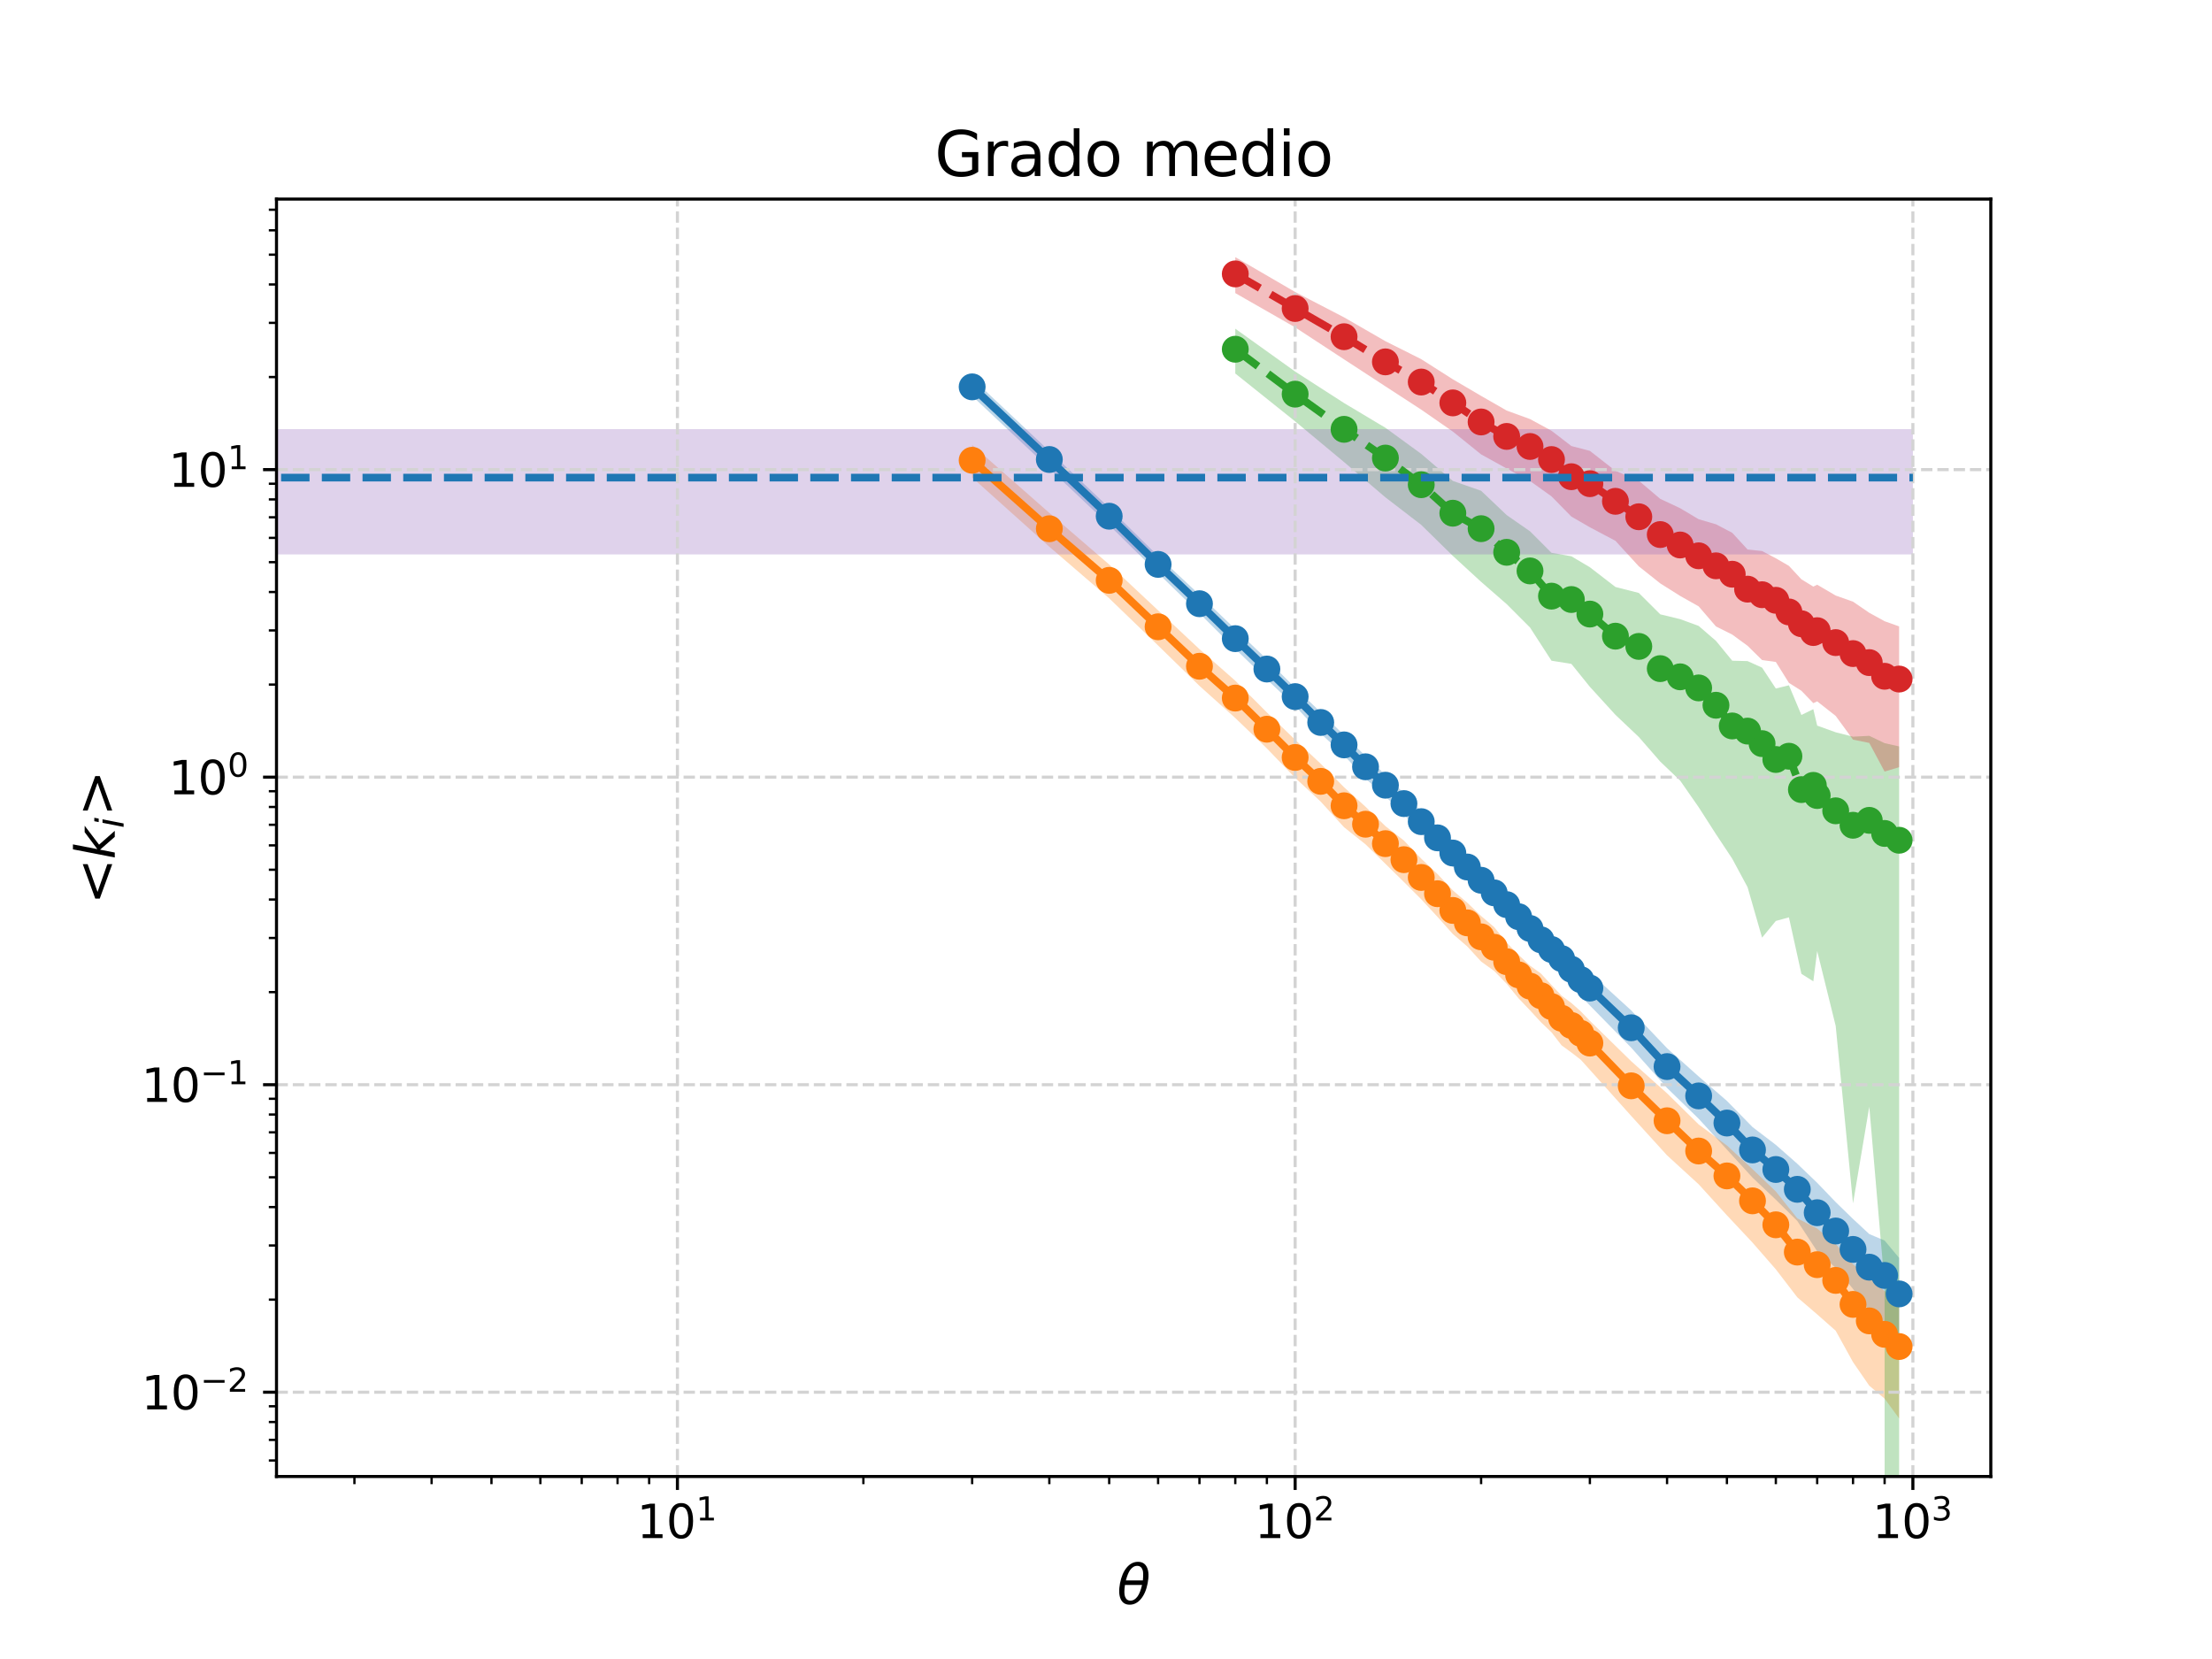 <?xml version="1.0" encoding="utf-8" standalone="no"?>
<!DOCTYPE svg PUBLIC "-//W3C//DTD SVG 1.1//EN"
  "http://www.w3.org/Graphics/SVG/1.1/DTD/svg11.dtd">
<svg xmlns:xlink="http://www.w3.org/1999/xlink" width="576pt" height="432pt" viewBox="0 0 576 432" xmlns="http://www.w3.org/2000/svg" version="1.1">
 <defs>
  <style type="text/css">*{stroke-linejoin: round; stroke-linecap: butt}</style>
 </defs>
 <g id="figure_1">
  <g id="patch_1">
   <path d="M 0 432 
L 576 432 
L 576 0 
L 0 0 
z
" style="fill: #ffffff"/>
  </g>
  <g id="axes_1">
   <g id="patch_2">
    <path d="M 72 384.48 
L 518.4 384.48 
L 518.4 51.84 
L 72 51.84 
z
" style="fill: #ffffff"/>
   </g>
   <g id="PolyCollection_1">
    <path d="M 253.146 98.519 
L 253.146 103.106 
L 273.243 122.003 
L 288.832 136.756 
L 301.568 149.278 
L 312.337 159.708 
L 321.665 168.981 
L 329.894 176.936 
L 337.254 183.86 
L 343.912 191.014 
L 349.991 196.693 
L 355.582 202.738 
L 360.759 207.372 
L 365.579 212.127 
L 370.088 216.942 
L 374.323 221.364 
L 378.316 225.726 
L 382.093 229.271 
L 385.676 232.514 
L 389.085 235.908 
L 392.334 239.062 
L 395.44 242.273 
L 398.413 245.428 
L 401.265 248.7 
L 404.005 251.318 
L 406.641 253.44 
L 409.182 256.47 
L 411.633 259.385 
L 414.001 261.825 
L 424.77 272.817 
L 434.098 283.299 
L 442.327 291.312 
L 449.687 299.347 
L 456.345 306.641 
L 462.424 312.399 
L 468.015 317.936 
L 473.192 325.834 
L 478.012 330.159 
L 482.521 335.634 
L 486.756 341.457 
L 490.749 344.464 
L 494.526 349.803 
L 494.526 327.553 
L 494.526 327.553 
L 490.749 323.034 
L 486.756 321.346 
L 482.521 317.413 
L 478.012 313.027 
L 473.192 308.001 
L 468.015 303.039 
L 462.424 298.12 
L 456.345 293.474 
L 449.687 286.671 
L 442.327 280.303 
L 434.098 272.948 
L 424.77 263.116 
L 414.001 253.285 
L 411.633 251.284 
L 409.182 248.74 
L 406.641 246.171 
L 404.005 243.592 
L 401.265 241.166 
L 398.413 238.46 
L 395.44 235.466 
L 392.334 232.389 
L 389.085 229.382 
L 385.676 226.204 
L 382.093 222.589 
L 378.316 218.86 
L 374.323 215.249 
L 370.088 211.21 
L 365.579 206.597 
L 360.759 201.781 
L 355.582 196.854 
L 349.991 191.444 
L 343.912 185.462 
L 337.254 179.102 
L 329.894 171.692 
L 321.665 163.817 
L 312.337 154.873 
L 301.568 144.796 
L 288.832 132.233 
L 273.243 117.449 
L 253.146 98.519 
z
" clip-path="url(#p70a427ec19)" style="fill: #1f77b4; fill-opacity: 0.3"/>
   </g>
   <g id="PolyCollection_2">
    <path d="M 253.146 115.878 
L 253.146 124.345 
L 273.243 142.369 
L 288.832 155.797 
L 301.568 168.087 
L 312.337 178.603 
L 321.665 186.969 
L 329.894 194.884 
L 337.254 202.538 
L 343.912 208.739 
L 349.991 215.417 
L 355.582 219.862 
L 360.759 224.94 
L 365.579 229.668 
L 370.088 234.175 
L 374.323 238.743 
L 378.316 243.212 
L 382.093 246.47 
L 385.676 250.379 
L 389.085 252.845 
L 392.334 256.188 
L 395.44 259.973 
L 398.413 263.091 
L 401.265 266.189 
L 404.005 268.807 
L 406.641 272.218 
L 409.182 274.068 
L 411.633 275.96 
L 414.001 278.584 
L 424.77 290.598 
L 434.098 300.849 
L 442.327 308.385 
L 449.687 316.465 
L 456.345 323.564 
L 462.424 330.534 
L 468.015 337.821 
L 473.192 342.264 
L 478.012 346.522 
L 482.521 354.691 
L 486.756 360.833 
L 490.749 364.205 
L 494.526 369.36 
L 494.526 338.526 
L 494.526 338.526 
L 490.749 336.198 
L 486.756 332.641 
L 482.521 329.207 
L 478.012 323.917 
L 473.192 319.907 
L 468.015 317.261 
L 462.424 310.254 
L 456.345 304.433 
L 449.687 298.289 
L 442.327 292.793 
L 434.098 284.697 
L 424.77 276.35 
L 414.001 265.817 
L 411.633 263.353 
L 409.182 261.174 
L 406.641 259.286 
L 404.005 256.497 
L 401.265 253.52 
L 398.413 251.454 
L 395.44 248.651 
L 392.334 245.467 
L 389.085 241.424 
L 385.676 238.527 
L 382.093 235.081 
L 378.316 231.858 
L 374.323 227.586 
L 370.088 223.594 
L 365.579 218.878 
L 360.759 215.118 
L 355.582 210.075 
L 349.991 204.999 
L 343.912 198.881 
L 337.254 192.64 
L 329.894 185.517 
L 321.665 177.263 
L 312.337 169.036 
L 301.568 158.939 
L 288.832 146.997 
L 273.243 133.558 
L 253.146 115.878 
z
" clip-path="url(#p70a427ec19)" style="fill: #ff7f0e; fill-opacity: 0.3"/>
   </g>
   <g id="PolyCollection_3">
    <path d="M 321.665 85.592 
L 321.665 97.263 
L 337.254 109.724 
L 349.991 120.325 
L 360.759 129.504 
L 370.088 136.678 
L 378.316 144.751 
L 385.676 151.509 
L 392.334 157.309 
L 398.413 163.401 
L 404.005 172.045 
L 409.182 172.875 
L 414.001 178.847 
L 420.66 186.144 
L 426.738 191.904 
L 432.33 198.325 
L 437.507 203.265 
L 442.327 210.188 
L 446.835 217.212 
L 451.07 223.606 
L 455.063 231.025 
L 458.84 244.161 
L 462.424 239.812 
L 465.832 238.874 
L 469.082 253.587 
L 472.187 255.54 
L 473.192 247.647 
L 478.012 267.149 
L 482.521 313.37 
L 486.756 288.19 
L 490.749 334.583 
L 494.526 80284.048 
L 494.526 194.364 
L 494.526 194.364 
L 490.749 193.517 
L 486.756 191.608 
L 482.521 191.829 
L 478.012 190.689 
L 473.192 188.947 
L 472.187 184.66 
L 469.082 186.178 
L 465.832 178.45 
L 462.424 179.284 
L 458.84 173.856 
L 455.063 172.145 
L 451.07 172.045 
L 446.835 166.885 
L 442.327 162.989 
L 437.507 161.222 
L 432.33 159.971 
L 426.738 154.397 
L 420.66 152.851 
L 414.001 147.708 
L 409.182 144.853 
L 404.005 143.946 
L 398.413 138.35 
L 392.334 134.125 
L 385.676 127.792 
L 378.316 125.23 
L 370.088 118.187 
L 360.759 111.39 
L 349.991 104.951 
L 337.254 96.752 
L 321.665 85.592 
z
" clip-path="url(#p70a427ec19)" style="fill: #2ca02c; fill-opacity: 0.3"/>
   </g>
   <g id="PolyCollection_4">
    <path d="M 321.665 66.96 
L 321.665 76.319 
L 337.254 85.24 
L 349.991 93.578 
L 360.759 100.604 
L 370.088 106.673 
L 378.316 112.382 
L 385.676 118.321 
L 392.334 122.003 
L 398.413 125.251 
L 404.005 129.246 
L 409.182 134.521 
L 414.001 137.305 
L 420.66 140.831 
L 426.738 147.47 
L 432.33 151.915 
L 437.507 155.18 
L 442.327 157.895 
L 446.835 163.128 
L 451.07 165.244 
L 455.063 168.161 
L 458.84 171.877 
L 462.424 172.374 
L 465.832 177.818 
L 469.082 179.876 
L 472.187 183.101 
L 473.192 182.635 
L 478.012 186.425 
L 482.521 192.599 
L 486.756 193.461 
L 490.749 200.914 
L 494.526 199.777 
L 494.526 163.119 
L 494.526 163.119 
L 490.749 161.764 
L 486.756 159.571 
L 482.521 156.673 
L 478.012 155.079 
L 473.192 152.256 
L 472.187 152.748 
L 469.082 150.85 
L 465.832 147.351 
L 462.424 145.373 
L 458.84 143.487 
L 455.063 143.088 
L 451.07 138.74 
L 446.835 136.52 
L 442.327 135.205 
L 437.507 132.333 
L 432.33 129.908 
L 426.738 125.17 
L 420.66 122.611 
L 414.001 117.403 
L 409.182 116.143 
L 404.005 112.162 
L 398.413 109.124 
L 392.334 106.91 
L 385.676 103.088 
L 378.316 98.768 
L 370.088 93.527 
L 360.759 88.847 
L 349.991 82.637 
L 337.254 76.033 
L 321.665 66.96 
z
" clip-path="url(#p70a427ec19)" style="fill: #d62728; fill-opacity: 0.3"/>
   </g>
   <g id="PolyCollection_5">
    <path d="M -160839.663 111.748 
L -160839.663 144.368 
L 498.109 144.368 
L 498.109 111.748 
L 498.109 111.748 
L -160839.663 111.748 
z
" clip-path="url(#p70a427ec19)" style="fill: #9467bd; fill-opacity: 0.3"/>
   </g>
   <g id="matplotlib.axis_1">
    <g id="xtick_1">
     <g id="line2d_1">
      <path d="M 176.399 384.48 
L 176.399 51.84 
" clip-path="url(#p70a427ec19)" style="fill: none; stroke-dasharray: 2.96,1.28; stroke-dashoffset: 0; stroke: #d3d3d3; stroke-width: 0.8"/>
     </g>
     <g id="line2d_2">
      <defs>
       <path id="m7c30bfc5f6" d="M 0 0 
L 0 3.5 
" style="stroke: #000000; stroke-width: 0.8"/>
      </defs>
      <g>
       <use xlink:href="#m7c30bfc5f6" x="176.399" y="384.48" style="stroke: #000000; stroke-width: 0.8"/>
      </g>
     </g>
     <g id="text_1">
      <!-- $\mathdefault{10^{1}}$ -->
      <g transform="translate(165.839 400.598) scale(0.12 -0.12)">
       <defs>
        <path id="DejaVuSans-31" d="M 794 531 
L 1825 531 
L 1825 4091 
L 703 3866 
L 703 4441 
L 1819 4666 
L 2450 4666 
L 2450 531 
L 3481 531 
L 3481 0 
L 794 0 
L 794 531 
z
" transform="scale(0.016)"/>
        <path id="DejaVuSans-30" d="M 2034 4250 
Q 1547 4250 1301 3770 
Q 1056 3291 1056 2328 
Q 1056 1369 1301 889 
Q 1547 409 2034 409 
Q 2525 409 2770 889 
Q 3016 1369 3016 2328 
Q 3016 3291 2770 3770 
Q 2525 4250 2034 4250 
z
M 2034 4750 
Q 2819 4750 3233 4129 
Q 3647 3509 3647 2328 
Q 3647 1150 3233 529 
Q 2819 -91 2034 -91 
Q 1250 -91 836 529 
Q 422 1150 422 2328 
Q 422 3509 836 4129 
Q 1250 4750 2034 4750 
z
" transform="scale(0.016)"/>
       </defs>
       <use xlink:href="#DejaVuSans-31" transform="translate(0 0.684)"/>
       <use xlink:href="#DejaVuSans-30" transform="translate(63.623 0.684)"/>
       <use xlink:href="#DejaVuSans-31" transform="translate(128.203 38.966) scale(0.7)"/>
      </g>
     </g>
    </g>
    <g id="xtick_2">
     <g id="line2d_3">
      <path d="M 337.254 384.48 
L 337.254 51.84 
" clip-path="url(#p70a427ec19)" style="fill: none; stroke-dasharray: 2.96,1.28; stroke-dashoffset: 0; stroke: #d3d3d3; stroke-width: 0.8"/>
     </g>
     <g id="line2d_4">
      <g>
       <use xlink:href="#m7c30bfc5f6" x="337.254" y="384.48" style="stroke: #000000; stroke-width: 0.8"/>
      </g>
     </g>
     <g id="text_2">
      <!-- $\mathdefault{10^{2}}$ -->
      <g transform="translate(326.694 400.598) scale(0.12 -0.12)">
       <defs>
        <path id="DejaVuSans-32" d="M 1228 531 
L 3431 531 
L 3431 0 
L 469 0 
L 469 531 
Q 828 903 1448 1529 
Q 2069 2156 2228 2338 
Q 2531 2678 2651 2914 
Q 2772 3150 2772 3378 
Q 2772 3750 2511 3984 
Q 2250 4219 1831 4219 
Q 1534 4219 1204 4116 
Q 875 4013 500 3803 
L 500 4441 
Q 881 4594 1212 4672 
Q 1544 4750 1819 4750 
Q 2544 4750 2975 4387 
Q 3406 4025 3406 3419 
Q 3406 3131 3298 2873 
Q 3191 2616 2906 2266 
Q 2828 2175 2409 1742 
Q 1991 1309 1228 531 
z
" transform="scale(0.016)"/>
       </defs>
       <use xlink:href="#DejaVuSans-31" transform="translate(0 0.766)"/>
       <use xlink:href="#DejaVuSans-30" transform="translate(63.623 0.766)"/>
       <use xlink:href="#DejaVuSans-32" transform="translate(128.203 39.047) scale(0.7)"/>
      </g>
     </g>
    </g>
    <g id="xtick_3">
     <g id="line2d_5">
      <path d="M 498.109 384.48 
L 498.109 51.84 
" clip-path="url(#p70a427ec19)" style="fill: none; stroke-dasharray: 2.96,1.28; stroke-dashoffset: 0; stroke: #d3d3d3; stroke-width: 0.8"/>
     </g>
     <g id="line2d_6">
      <g>
       <use xlink:href="#m7c30bfc5f6" x="498.109" y="384.48" style="stroke: #000000; stroke-width: 0.8"/>
      </g>
     </g>
     <g id="text_3">
      <!-- $\mathdefault{10^{3}}$ -->
      <g transform="translate(487.549 400.598) scale(0.12 -0.12)">
       <defs>
        <path id="DejaVuSans-33" d="M 2597 2516 
Q 3050 2419 3304 2112 
Q 3559 1806 3559 1356 
Q 3559 666 3084 287 
Q 2609 -91 1734 -91 
Q 1441 -91 1130 -33 
Q 819 25 488 141 
L 488 750 
Q 750 597 1062 519 
Q 1375 441 1716 441 
Q 2309 441 2620 675 
Q 2931 909 2931 1356 
Q 2931 1769 2642 2001 
Q 2353 2234 1838 2234 
L 1294 2234 
L 1294 2753 
L 1863 2753 
Q 2328 2753 2575 2939 
Q 2822 3125 2822 3475 
Q 2822 3834 2567 4026 
Q 2313 4219 1838 4219 
Q 1578 4219 1281 4162 
Q 984 4106 628 3988 
L 628 4550 
Q 988 4650 1302 4700 
Q 1616 4750 1894 4750 
Q 2613 4750 3031 4423 
Q 3450 4097 3450 3541 
Q 3450 3153 3228 2886 
Q 3006 2619 2597 2516 
z
" transform="scale(0.016)"/>
       </defs>
       <use xlink:href="#DejaVuSans-31" transform="translate(0 0.766)"/>
       <use xlink:href="#DejaVuSans-30" transform="translate(63.623 0.766)"/>
       <use xlink:href="#DejaVuSans-33" transform="translate(128.203 39.047) scale(0.7)"/>
      </g>
     </g>
    </g>
    <g id="xtick_4">
     <g id="line2d_7">
      <defs>
       <path id="m90afb3e30a" d="M 0 0 
L 0 2 
" style="stroke: #000000; stroke-width: 0.6"/>
      </defs>
      <g>
       <use xlink:href="#m90afb3e30a" x="92.291" y="384.48" style="stroke: #000000; stroke-width: 0.6"/>
      </g>
     </g>
    </g>
    <g id="xtick_5">
     <g id="line2d_8">
      <g>
       <use xlink:href="#m90afb3e30a" x="112.388" y="384.48" style="stroke: #000000; stroke-width: 0.6"/>
      </g>
     </g>
    </g>
    <g id="xtick_6">
     <g id="line2d_9">
      <g>
       <use xlink:href="#m90afb3e30a" x="127.976" y="384.48" style="stroke: #000000; stroke-width: 0.6"/>
      </g>
     </g>
    </g>
    <g id="xtick_7">
     <g id="line2d_10">
      <g>
       <use xlink:href="#m90afb3e30a" x="140.713" y="384.48" style="stroke: #000000; stroke-width: 0.6"/>
      </g>
     </g>
    </g>
    <g id="xtick_8">
     <g id="line2d_11">
      <g>
       <use xlink:href="#m90afb3e30a" x="151.482" y="384.48" style="stroke: #000000; stroke-width: 0.6"/>
      </g>
     </g>
    </g>
    <g id="xtick_9">
     <g id="line2d_12">
      <g>
       <use xlink:href="#m90afb3e30a" x="160.81" y="384.48" style="stroke: #000000; stroke-width: 0.6"/>
      </g>
     </g>
    </g>
    <g id="xtick_10">
     <g id="line2d_13">
      <g>
       <use xlink:href="#m90afb3e30a" x="169.038" y="384.48" style="stroke: #000000; stroke-width: 0.6"/>
      </g>
     </g>
    </g>
    <g id="xtick_11">
     <g id="line2d_14">
      <g>
       <use xlink:href="#m90afb3e30a" x="224.821" y="384.48" style="stroke: #000000; stroke-width: 0.6"/>
      </g>
     </g>
    </g>
    <g id="xtick_12">
     <g id="line2d_15">
      <g>
       <use xlink:href="#m90afb3e30a" x="253.146" y="384.48" style="stroke: #000000; stroke-width: 0.6"/>
      </g>
     </g>
    </g>
    <g id="xtick_13">
     <g id="line2d_16">
      <g>
       <use xlink:href="#m90afb3e30a" x="273.243" y="384.48" style="stroke: #000000; stroke-width: 0.6"/>
      </g>
     </g>
    </g>
    <g id="xtick_14">
     <g id="line2d_17">
      <g>
       <use xlink:href="#m90afb3e30a" x="288.832" y="384.48" style="stroke: #000000; stroke-width: 0.6"/>
      </g>
     </g>
    </g>
    <g id="xtick_15">
     <g id="line2d_18">
      <g>
       <use xlink:href="#m90afb3e30a" x="301.568" y="384.48" style="stroke: #000000; stroke-width: 0.6"/>
      </g>
     </g>
    </g>
    <g id="xtick_16">
     <g id="line2d_19">
      <g>
       <use xlink:href="#m90afb3e30a" x="312.337" y="384.48" style="stroke: #000000; stroke-width: 0.6"/>
      </g>
     </g>
    </g>
    <g id="xtick_17">
     <g id="line2d_20">
      <g>
       <use xlink:href="#m90afb3e30a" x="321.665" y="384.48" style="stroke: #000000; stroke-width: 0.6"/>
      </g>
     </g>
    </g>
    <g id="xtick_18">
     <g id="line2d_21">
      <g>
       <use xlink:href="#m90afb3e30a" x="329.894" y="384.48" style="stroke: #000000; stroke-width: 0.6"/>
      </g>
     </g>
    </g>
    <g id="xtick_19">
     <g id="line2d_22">
      <g>
       <use xlink:href="#m90afb3e30a" x="385.676" y="384.48" style="stroke: #000000; stroke-width: 0.6"/>
      </g>
     </g>
    </g>
    <g id="xtick_20">
     <g id="line2d_23">
      <g>
       <use xlink:href="#m90afb3e30a" x="414.001" y="384.48" style="stroke: #000000; stroke-width: 0.6"/>
      </g>
     </g>
    </g>
    <g id="xtick_21">
     <g id="line2d_24">
      <g>
       <use xlink:href="#m90afb3e30a" x="434.098" y="384.48" style="stroke: #000000; stroke-width: 0.6"/>
      </g>
     </g>
    </g>
    <g id="xtick_22">
     <g id="line2d_25">
      <g>
       <use xlink:href="#m90afb3e30a" x="449.687" y="384.48" style="stroke: #000000; stroke-width: 0.6"/>
      </g>
     </g>
    </g>
    <g id="xtick_23">
     <g id="line2d_26">
      <g>
       <use xlink:href="#m90afb3e30a" x="462.424" y="384.48" style="stroke: #000000; stroke-width: 0.6"/>
      </g>
     </g>
    </g>
    <g id="xtick_24">
     <g id="line2d_27">
      <g>
       <use xlink:href="#m90afb3e30a" x="473.192" y="384.48" style="stroke: #000000; stroke-width: 0.6"/>
      </g>
     </g>
    </g>
    <g id="xtick_25">
     <g id="line2d_28">
      <g>
       <use xlink:href="#m90afb3e30a" x="482.521" y="384.48" style="stroke: #000000; stroke-width: 0.6"/>
      </g>
     </g>
    </g>
    <g id="xtick_26">
     <g id="line2d_29">
      <g>
       <use xlink:href="#m90afb3e30a" x="490.749" y="384.48" style="stroke: #000000; stroke-width: 0.6"/>
      </g>
     </g>
    </g>
    <g id="text_4">
     <!-- $\theta$ -->
     <g transform="translate(290.86 417.732) scale(0.14 -0.14)">
      <defs>
       <path id="DejaVuSans-Oblique-3b8" d="M 2913 2219 
L 925 2219 
Q 791 1284 928 888 
Q 1100 400 1566 400 
Q 2034 400 2391 891 
Q 2703 1322 2913 2219 
z
M 3009 2750 
Q 3094 3638 2984 3950 
Q 2813 4444 2353 4444 
Q 1875 4444 1525 3956 
Q 1250 3563 1034 2750 
L 3009 2750 
z
M 2444 4913 
Q 3194 4913 3494 4250 
Q 3794 3591 3566 2422 
Q 3341 1256 2781 594 
Q 2225 -72 1475 -72 
Q 722 -72 425 594 
Q 128 1256 353 2422 
Q 581 3591 1134 4250 
Q 1691 4913 2444 4913 
z
" transform="scale(0.016)"/>
      </defs>
      <use xlink:href="#DejaVuSans-Oblique-3b8" transform="translate(0 0.234)"/>
     </g>
    </g>
   </g>
   <g id="matplotlib.axis_2">
    <g id="ytick_1">
     <g id="line2d_30">
      <path d="M 72 362.533 
L 518.4 362.533 
" clip-path="url(#p70a427ec19)" style="fill: none; stroke-dasharray: 2.96,1.28; stroke-dashoffset: 0; stroke: #d3d3d3; stroke-width: 0.8"/>
     </g>
     <g id="line2d_31">
      <defs>
       <path id="m97ce7801e3" d="M 0 0 
L -3.5 0 
" style="stroke: #000000; stroke-width: 0.8"/>
      </defs>
      <g>
       <use xlink:href="#m97ce7801e3" x="72" y="362.533" style="stroke: #000000; stroke-width: 0.8"/>
      </g>
     </g>
     <g id="text_5">
      <!-- $\mathdefault{10^{-2}}$ -->
      <g transform="translate(36.8 367.092) scale(0.12 -0.12)">
       <defs>
        <path id="DejaVuSans-2212" d="M 678 2272 
L 4684 2272 
L 4684 1741 
L 678 1741 
L 678 2272 
z
" transform="scale(0.016)"/>
       </defs>
       <use xlink:href="#DejaVuSans-31" transform="translate(0 0.766)"/>
       <use xlink:href="#DejaVuSans-30" transform="translate(63.623 0.766)"/>
       <use xlink:href="#DejaVuSans-2212" transform="translate(128.203 39.047) scale(0.7)"/>
       <use xlink:href="#DejaVuSans-32" transform="translate(186.855 39.047) scale(0.7)"/>
      </g>
     </g>
    </g>
    <g id="ytick_2">
     <g id="line2d_32">
      <path d="M 72 282.451 
L 518.4 282.451 
" clip-path="url(#p70a427ec19)" style="fill: none; stroke-dasharray: 2.96,1.28; stroke-dashoffset: 0; stroke: #d3d3d3; stroke-width: 0.8"/>
     </g>
     <g id="line2d_33">
      <g>
       <use xlink:href="#m97ce7801e3" x="72" y="282.451" style="stroke: #000000; stroke-width: 0.8"/>
      </g>
     </g>
     <g id="text_6">
      <!-- $\mathdefault{10^{-1}}$ -->
      <g transform="translate(36.8 287.01) scale(0.12 -0.12)">
       <use xlink:href="#DejaVuSans-31" transform="translate(0 0.684)"/>
       <use xlink:href="#DejaVuSans-30" transform="translate(63.623 0.684)"/>
       <use xlink:href="#DejaVuSans-2212" transform="translate(128.203 38.966) scale(0.7)"/>
       <use xlink:href="#DejaVuSans-31" transform="translate(186.855 38.966) scale(0.7)"/>
      </g>
     </g>
    </g>
    <g id="ytick_3">
     <g id="line2d_34">
      <path d="M 72 202.37 
L 518.4 202.37 
" clip-path="url(#p70a427ec19)" style="fill: none; stroke-dasharray: 2.96,1.28; stroke-dashoffset: 0; stroke: #d3d3d3; stroke-width: 0.8"/>
     </g>
     <g id="line2d_35">
      <g>
       <use xlink:href="#m97ce7801e3" x="72" y="202.37" style="stroke: #000000; stroke-width: 0.8"/>
      </g>
     </g>
     <g id="text_7">
      <!-- $\mathdefault{10^{0}}$ -->
      <g transform="translate(43.88 206.929) scale(0.12 -0.12)">
       <use xlink:href="#DejaVuSans-31" transform="translate(0 0.766)"/>
       <use xlink:href="#DejaVuSans-30" transform="translate(63.623 0.766)"/>
       <use xlink:href="#DejaVuSans-30" transform="translate(128.203 39.047) scale(0.7)"/>
      </g>
     </g>
    </g>
    <g id="ytick_4">
     <g id="line2d_36">
      <path d="M 72 122.288 
L 518.4 122.288 
" clip-path="url(#p70a427ec19)" style="fill: none; stroke-dasharray: 2.96,1.28; stroke-dashoffset: 0; stroke: #d3d3d3; stroke-width: 0.8"/>
     </g>
     <g id="line2d_37">
      <g>
       <use xlink:href="#m97ce7801e3" x="72" y="122.288" style="stroke: #000000; stroke-width: 0.8"/>
      </g>
     </g>
     <g id="text_8">
      <!-- $\mathdefault{10^{1}}$ -->
      <g transform="translate(43.88 126.847) scale(0.12 -0.12)">
       <use xlink:href="#DejaVuSans-31" transform="translate(0 0.684)"/>
       <use xlink:href="#DejaVuSans-30" transform="translate(63.623 0.684)"/>
       <use xlink:href="#DejaVuSans-31" transform="translate(128.203 38.966) scale(0.7)"/>
      </g>
     </g>
    </g>
    <g id="ytick_5">
     <g id="line2d_38">
      <defs>
       <path id="m7131a5a269" d="M 0 0 
L -2 0 
" style="stroke: #000000; stroke-width: 0.6"/>
      </defs>
      <g>
       <use xlink:href="#m7131a5a269" x="72" y="380.299" style="stroke: #000000; stroke-width: 0.6"/>
      </g>
     </g>
    </g>
    <g id="ytick_6">
     <g id="line2d_39">
      <g>
       <use xlink:href="#m7131a5a269" x="72" y="374.938" style="stroke: #000000; stroke-width: 0.6"/>
      </g>
     </g>
    </g>
    <g id="ytick_7">
     <g id="line2d_40">
      <g>
       <use xlink:href="#m7131a5a269" x="72" y="370.294" style="stroke: #000000; stroke-width: 0.6"/>
      </g>
     </g>
    </g>
    <g id="ytick_8">
     <g id="line2d_41">
      <g>
       <use xlink:href="#m7131a5a269" x="72" y="366.197" style="stroke: #000000; stroke-width: 0.6"/>
      </g>
     </g>
    </g>
    <g id="ytick_9">
     <g id="line2d_42">
      <g>
       <use xlink:href="#m7131a5a269" x="72" y="338.426" style="stroke: #000000; stroke-width: 0.6"/>
      </g>
     </g>
    </g>
    <g id="ytick_10">
     <g id="line2d_43">
      <g>
       <use xlink:href="#m7131a5a269" x="72" y="324.324" style="stroke: #000000; stroke-width: 0.6"/>
      </g>
     </g>
    </g>
    <g id="ytick_11">
     <g id="line2d_44">
      <g>
       <use xlink:href="#m7131a5a269" x="72" y="314.319" style="stroke: #000000; stroke-width: 0.6"/>
      </g>
     </g>
    </g>
    <g id="ytick_12">
     <g id="line2d_45">
      <g>
       <use xlink:href="#m7131a5a269" x="72" y="306.558" style="stroke: #000000; stroke-width: 0.6"/>
      </g>
     </g>
    </g>
    <g id="ytick_13">
     <g id="line2d_46">
      <g>
       <use xlink:href="#m7131a5a269" x="72" y="300.217" style="stroke: #000000; stroke-width: 0.6"/>
      </g>
     </g>
    </g>
    <g id="ytick_14">
     <g id="line2d_47">
      <g>
       <use xlink:href="#m7131a5a269" x="72" y="294.856" style="stroke: #000000; stroke-width: 0.6"/>
      </g>
     </g>
    </g>
    <g id="ytick_15">
     <g id="line2d_48">
      <g>
       <use xlink:href="#m7131a5a269" x="72" y="290.212" style="stroke: #000000; stroke-width: 0.6"/>
      </g>
     </g>
    </g>
    <g id="ytick_16">
     <g id="line2d_49">
      <g>
       <use xlink:href="#m7131a5a269" x="72" y="286.116" style="stroke: #000000; stroke-width: 0.6"/>
      </g>
     </g>
    </g>
    <g id="ytick_17">
     <g id="line2d_50">
      <g>
       <use xlink:href="#m7131a5a269" x="72" y="258.344" style="stroke: #000000; stroke-width: 0.6"/>
      </g>
     </g>
    </g>
    <g id="ytick_18">
     <g id="line2d_51">
      <g>
       <use xlink:href="#m7131a5a269" x="72" y="244.243" style="stroke: #000000; stroke-width: 0.6"/>
      </g>
     </g>
    </g>
    <g id="ytick_19">
     <g id="line2d_52">
      <g>
       <use xlink:href="#m7131a5a269" x="72" y="234.237" style="stroke: #000000; stroke-width: 0.6"/>
      </g>
     </g>
    </g>
    <g id="ytick_20">
     <g id="line2d_53">
      <g>
       <use xlink:href="#m7131a5a269" x="72" y="226.477" style="stroke: #000000; stroke-width: 0.6"/>
      </g>
     </g>
    </g>
    <g id="ytick_21">
     <g id="line2d_54">
      <g>
       <use xlink:href="#m7131a5a269" x="72" y="220.136" style="stroke: #000000; stroke-width: 0.6"/>
      </g>
     </g>
    </g>
    <g id="ytick_22">
     <g id="line2d_55">
      <g>
       <use xlink:href="#m7131a5a269" x="72" y="214.774" style="stroke: #000000; stroke-width: 0.6"/>
      </g>
     </g>
    </g>
    <g id="ytick_23">
     <g id="line2d_56">
      <g>
       <use xlink:href="#m7131a5a269" x="72" y="210.13" style="stroke: #000000; stroke-width: 0.6"/>
      </g>
     </g>
    </g>
    <g id="ytick_24">
     <g id="line2d_57">
      <g>
       <use xlink:href="#m7131a5a269" x="72" y="206.034" style="stroke: #000000; stroke-width: 0.6"/>
      </g>
     </g>
    </g>
    <g id="ytick_25">
     <g id="line2d_58">
      <g>
       <use xlink:href="#m7131a5a269" x="72" y="178.263" style="stroke: #000000; stroke-width: 0.6"/>
      </g>
     </g>
    </g>
    <g id="ytick_26">
     <g id="line2d_59">
      <g>
       <use xlink:href="#m7131a5a269" x="72" y="164.161" style="stroke: #000000; stroke-width: 0.6"/>
      </g>
     </g>
    </g>
    <g id="ytick_27">
     <g id="line2d_60">
      <g>
       <use xlink:href="#m7131a5a269" x="72" y="154.156" style="stroke: #000000; stroke-width: 0.6"/>
      </g>
     </g>
    </g>
    <g id="ytick_28">
     <g id="line2d_61">
      <g>
       <use xlink:href="#m7131a5a269" x="72" y="146.395" style="stroke: #000000; stroke-width: 0.6"/>
      </g>
     </g>
    </g>
    <g id="ytick_29">
     <g id="line2d_62">
      <g>
       <use xlink:href="#m7131a5a269" x="72" y="140.054" style="stroke: #000000; stroke-width: 0.6"/>
      </g>
     </g>
    </g>
    <g id="ytick_30">
     <g id="line2d_63">
      <g>
       <use xlink:href="#m7131a5a269" x="72" y="134.693" style="stroke: #000000; stroke-width: 0.6"/>
      </g>
     </g>
    </g>
    <g id="ytick_31">
     <g id="line2d_64">
      <g>
       <use xlink:href="#m7131a5a269" x="72" y="130.049" style="stroke: #000000; stroke-width: 0.6"/>
      </g>
     </g>
    </g>
    <g id="ytick_32">
     <g id="line2d_65">
      <g>
       <use xlink:href="#m7131a5a269" x="72" y="125.952" style="stroke: #000000; stroke-width: 0.6"/>
      </g>
     </g>
    </g>
    <g id="ytick_33">
     <g id="line2d_66">
      <g>
       <use xlink:href="#m7131a5a269" x="72" y="98.181" style="stroke: #000000; stroke-width: 0.6"/>
      </g>
     </g>
    </g>
    <g id="ytick_34">
     <g id="line2d_67">
      <g>
       <use xlink:href="#m7131a5a269" x="72" y="84.079" style="stroke: #000000; stroke-width: 0.6"/>
      </g>
     </g>
    </g>
    <g id="ytick_35">
     <g id="line2d_68">
      <g>
       <use xlink:href="#m7131a5a269" x="72" y="74.074" style="stroke: #000000; stroke-width: 0.6"/>
      </g>
     </g>
    </g>
    <g id="ytick_36">
     <g id="line2d_69">
      <g>
       <use xlink:href="#m7131a5a269" x="72" y="66.313" style="stroke: #000000; stroke-width: 0.6"/>
      </g>
     </g>
    </g>
    <g id="ytick_37">
     <g id="line2d_70">
      <g>
       <use xlink:href="#m7131a5a269" x="72" y="59.972" style="stroke: #000000; stroke-width: 0.6"/>
      </g>
     </g>
    </g>
    <g id="ytick_38">
     <g id="line2d_71">
      <g>
       <use xlink:href="#m7131a5a269" x="72" y="54.611" style="stroke: #000000; stroke-width: 0.6"/>
      </g>
     </g>
    </g>
    <g id="text_9">
     <!-- &lt;$k_i$&gt; -->
     <g transform="translate(29.888 235.52) rotate(-90) scale(0.14 -0.14)">
      <defs>
       <path id="DejaVuSans-3c" d="M 4684 3150 
L 1459 2003 
L 4684 863 
L 4684 294 
L 678 1747 
L 678 2266 
L 4684 3719 
L 4684 3150 
z
" transform="scale(0.016)"/>
       <path id="DejaVuSans-Oblique-6b" d="M 1172 4863 
L 1747 4863 
L 1197 2028 
L 3169 3500 
L 3916 3500 
L 1716 1825 
L 3322 0 
L 2625 0 
L 1131 1709 
L 800 0 
L 225 0 
L 1172 4863 
z
" transform="scale(0.016)"/>
       <path id="DejaVuSans-Oblique-69" d="M 1172 4863 
L 1747 4863 
L 1606 4134 
L 1031 4134 
L 1172 4863 
z
M 909 3500 
L 1484 3500 
L 800 0 
L 225 0 
L 909 3500 
z
" transform="scale(0.016)"/>
       <path id="DejaVuSans-3e" d="M 678 3150 
L 678 3719 
L 4684 2266 
L 4684 1747 
L 678 294 
L 678 863 
L 3897 2003 
L 678 3150 
z
" transform="scale(0.016)"/>
      </defs>
      <use xlink:href="#DejaVuSans-3c" transform="translate(0 0.016)"/>
      <use xlink:href="#DejaVuSans-Oblique-6b" transform="translate(83.789 0.016)"/>
      <use xlink:href="#DejaVuSans-Oblique-69" transform="translate(141.699 -16.391) scale(0.7)"/>
      <use xlink:href="#DejaVuSans-3e" transform="translate(163.882 0.016)"/>
     </g>
    </g>
   </g>
   <g id="line2d_72">
    <path d="M 253.146 100.737 
L 273.243 119.652 
L 288.832 134.421 
L 301.568 146.965 
L 312.337 157.207 
L 321.665 166.303 
L 329.894 174.215 
L 337.254 181.399 
L 343.912 188.128 
L 349.991 193.97 
L 355.582 199.672 
L 360.759 204.464 
L 365.579 209.252 
L 370.088 213.958 
L 374.323 218.173 
L 378.316 222.124 
L 382.093 225.77 
L 385.676 229.216 
L 389.085 232.492 
L 392.334 235.565 
L 395.44 238.703 
L 398.413 241.77 
L 401.265 244.73 
L 404.005 247.241 
L 406.641 249.616 
L 409.182 252.391 
L 411.633 255.099 
L 414.001 257.294 
L 424.77 267.629 
L 434.098 277.74 
L 442.327 285.374 
L 449.687 292.435 
L 456.345 299.438 
L 462.424 304.532 
L 468.015 309.696 
L 473.192 315.787 
L 478.012 320.549 
L 482.521 325.344 
L 486.756 329.967 
L 490.749 332.124 
L 494.526 336.928 
" clip-path="url(#p70a427ec19)" style="fill: none; stroke: #1f77b4; stroke-width: 2; stroke-linecap: square"/>
    <defs>
     <path id="m43036e70ff" d="M 0 3 
C 0.796 3 1.559 2.684 2.121 2.121 
C 2.684 1.559 3 0.796 3 0 
C 3 -0.796 2.684 -1.559 2.121 -2.121 
C 1.559 -2.684 0.796 -3 0 -3 
C -0.796 -3 -1.559 -2.684 -2.121 -2.121 
C -2.684 -1.559 -3 -0.796 -3 0 
C -3 0.796 -2.684 1.559 -2.121 2.121 
C -1.559 2.684 -0.796 3 0 3 
z
" style="stroke: #1f77b4"/>
    </defs>
    <g clip-path="url(#p70a427ec19)">
     <use xlink:href="#m43036e70ff" x="253.146" y="100.737" style="fill: #1f77b4; stroke: #1f77b4"/>
     <use xlink:href="#m43036e70ff" x="273.243" y="119.652" style="fill: #1f77b4; stroke: #1f77b4"/>
     <use xlink:href="#m43036e70ff" x="288.832" y="134.421" style="fill: #1f77b4; stroke: #1f77b4"/>
     <use xlink:href="#m43036e70ff" x="301.568" y="146.965" style="fill: #1f77b4; stroke: #1f77b4"/>
     <use xlink:href="#m43036e70ff" x="312.337" y="157.207" style="fill: #1f77b4; stroke: #1f77b4"/>
     <use xlink:href="#m43036e70ff" x="321.665" y="166.303" style="fill: #1f77b4; stroke: #1f77b4"/>
     <use xlink:href="#m43036e70ff" x="329.894" y="174.215" style="fill: #1f77b4; stroke: #1f77b4"/>
     <use xlink:href="#m43036e70ff" x="337.254" y="181.399" style="fill: #1f77b4; stroke: #1f77b4"/>
     <use xlink:href="#m43036e70ff" x="343.912" y="188.128" style="fill: #1f77b4; stroke: #1f77b4"/>
     <use xlink:href="#m43036e70ff" x="349.991" y="193.97" style="fill: #1f77b4; stroke: #1f77b4"/>
     <use xlink:href="#m43036e70ff" x="355.582" y="199.672" style="fill: #1f77b4; stroke: #1f77b4"/>
     <use xlink:href="#m43036e70ff" x="360.759" y="204.464" style="fill: #1f77b4; stroke: #1f77b4"/>
     <use xlink:href="#m43036e70ff" x="365.579" y="209.252" style="fill: #1f77b4; stroke: #1f77b4"/>
     <use xlink:href="#m43036e70ff" x="370.088" y="213.958" style="fill: #1f77b4; stroke: #1f77b4"/>
     <use xlink:href="#m43036e70ff" x="374.323" y="218.173" style="fill: #1f77b4; stroke: #1f77b4"/>
     <use xlink:href="#m43036e70ff" x="378.316" y="222.124" style="fill: #1f77b4; stroke: #1f77b4"/>
     <use xlink:href="#m43036e70ff" x="382.093" y="225.77" style="fill: #1f77b4; stroke: #1f77b4"/>
     <use xlink:href="#m43036e70ff" x="385.676" y="229.216" style="fill: #1f77b4; stroke: #1f77b4"/>
     <use xlink:href="#m43036e70ff" x="389.085" y="232.492" style="fill: #1f77b4; stroke: #1f77b4"/>
     <use xlink:href="#m43036e70ff" x="392.334" y="235.565" style="fill: #1f77b4; stroke: #1f77b4"/>
     <use xlink:href="#m43036e70ff" x="395.44" y="238.703" style="fill: #1f77b4; stroke: #1f77b4"/>
     <use xlink:href="#m43036e70ff" x="398.413" y="241.77" style="fill: #1f77b4; stroke: #1f77b4"/>
     <use xlink:href="#m43036e70ff" x="401.265" y="244.73" style="fill: #1f77b4; stroke: #1f77b4"/>
     <use xlink:href="#m43036e70ff" x="404.005" y="247.241" style="fill: #1f77b4; stroke: #1f77b4"/>
     <use xlink:href="#m43036e70ff" x="406.641" y="249.616" style="fill: #1f77b4; stroke: #1f77b4"/>
     <use xlink:href="#m43036e70ff" x="409.182" y="252.391" style="fill: #1f77b4; stroke: #1f77b4"/>
     <use xlink:href="#m43036e70ff" x="411.633" y="255.099" style="fill: #1f77b4; stroke: #1f77b4"/>
     <use xlink:href="#m43036e70ff" x="414.001" y="257.294" style="fill: #1f77b4; stroke: #1f77b4"/>
     <use xlink:href="#m43036e70ff" x="424.77" y="267.629" style="fill: #1f77b4; stroke: #1f77b4"/>
     <use xlink:href="#m43036e70ff" x="434.098" y="277.74" style="fill: #1f77b4; stroke: #1f77b4"/>
     <use xlink:href="#m43036e70ff" x="442.327" y="285.374" style="fill: #1f77b4; stroke: #1f77b4"/>
     <use xlink:href="#m43036e70ff" x="449.687" y="292.435" style="fill: #1f77b4; stroke: #1f77b4"/>
     <use xlink:href="#m43036e70ff" x="456.345" y="299.438" style="fill: #1f77b4; stroke: #1f77b4"/>
     <use xlink:href="#m43036e70ff" x="462.424" y="304.532" style="fill: #1f77b4; stroke: #1f77b4"/>
     <use xlink:href="#m43036e70ff" x="468.015" y="309.696" style="fill: #1f77b4; stroke: #1f77b4"/>
     <use xlink:href="#m43036e70ff" x="473.192" y="315.787" style="fill: #1f77b4; stroke: #1f77b4"/>
     <use xlink:href="#m43036e70ff" x="478.012" y="320.549" style="fill: #1f77b4; stroke: #1f77b4"/>
     <use xlink:href="#m43036e70ff" x="482.521" y="325.344" style="fill: #1f77b4; stroke: #1f77b4"/>
     <use xlink:href="#m43036e70ff" x="486.756" y="329.967" style="fill: #1f77b4; stroke: #1f77b4"/>
     <use xlink:href="#m43036e70ff" x="490.749" y="332.124" style="fill: #1f77b4; stroke: #1f77b4"/>
     <use xlink:href="#m43036e70ff" x="494.526" y="336.928" style="fill: #1f77b4; stroke: #1f77b4"/>
    </g>
   </g>
   <g id="line2d_73">
    <path d="M 253.146 119.854 
L 273.243 137.685 
L 288.832 151.12 
L 301.568 163.213 
L 312.337 173.492 
L 321.665 181.779 
L 329.894 189.886 
L 337.254 197.238 
L 343.912 203.462 
L 349.991 209.82 
L 355.582 214.625 
L 360.759 219.684 
L 365.579 223.856 
L 370.088 228.484 
L 374.323 232.719 
L 378.316 237.074 
L 382.093 240.311 
L 385.676 243.95 
L 389.085 246.668 
L 392.334 250.416 
L 395.44 253.853 
L 398.413 256.788 
L 401.265 259.281 
L 404.005 262.111 
L 406.641 265.154 
L 409.182 267.027 
L 411.633 269.088 
L 414.001 271.618 
L 424.77 282.749 
L 434.098 291.844 
L 442.327 299.722 
L 449.687 306.203 
L 456.345 312.699 
L 462.424 318.937 
L 468.015 326.043 
L 473.192 329.319 
L 478.012 333.414 
L 482.521 339.665 
L 486.756 343.956 
L 490.749 347.456 
L 494.526 350.633 
" clip-path="url(#p70a427ec19)" style="fill: none; stroke: #ff7f0e; stroke-width: 2; stroke-linecap: square"/>
    <defs>
     <path id="mf0b9a93613" d="M 0 3 
C 0.796 3 1.559 2.684 2.121 2.121 
C 2.684 1.559 3 0.796 3 0 
C 3 -0.796 2.684 -1.559 2.121 -2.121 
C 1.559 -2.684 0.796 -3 0 -3 
C -0.796 -3 -1.559 -2.684 -2.121 -2.121 
C -2.684 -1.559 -3 -0.796 -3 0 
C -3 0.796 -2.684 1.559 -2.121 2.121 
C -1.559 2.684 -0.796 3 0 3 
z
" style="stroke: #ff7f0e"/>
    </defs>
    <g clip-path="url(#p70a427ec19)">
     <use xlink:href="#mf0b9a93613" x="253.146" y="119.854" style="fill: #ff7f0e; stroke: #ff7f0e"/>
     <use xlink:href="#mf0b9a93613" x="273.243" y="137.685" style="fill: #ff7f0e; stroke: #ff7f0e"/>
     <use xlink:href="#mf0b9a93613" x="288.832" y="151.12" style="fill: #ff7f0e; stroke: #ff7f0e"/>
     <use xlink:href="#mf0b9a93613" x="301.568" y="163.213" style="fill: #ff7f0e; stroke: #ff7f0e"/>
     <use xlink:href="#mf0b9a93613" x="312.337" y="173.492" style="fill: #ff7f0e; stroke: #ff7f0e"/>
     <use xlink:href="#mf0b9a93613" x="321.665" y="181.779" style="fill: #ff7f0e; stroke: #ff7f0e"/>
     <use xlink:href="#mf0b9a93613" x="329.894" y="189.886" style="fill: #ff7f0e; stroke: #ff7f0e"/>
     <use xlink:href="#mf0b9a93613" x="337.254" y="197.238" style="fill: #ff7f0e; stroke: #ff7f0e"/>
     <use xlink:href="#mf0b9a93613" x="343.912" y="203.462" style="fill: #ff7f0e; stroke: #ff7f0e"/>
     <use xlink:href="#mf0b9a93613" x="349.991" y="209.82" style="fill: #ff7f0e; stroke: #ff7f0e"/>
     <use xlink:href="#mf0b9a93613" x="355.582" y="214.625" style="fill: #ff7f0e; stroke: #ff7f0e"/>
     <use xlink:href="#mf0b9a93613" x="360.759" y="219.684" style="fill: #ff7f0e; stroke: #ff7f0e"/>
     <use xlink:href="#mf0b9a93613" x="365.579" y="223.856" style="fill: #ff7f0e; stroke: #ff7f0e"/>
     <use xlink:href="#mf0b9a93613" x="370.088" y="228.484" style="fill: #ff7f0e; stroke: #ff7f0e"/>
     <use xlink:href="#mf0b9a93613" x="374.323" y="232.719" style="fill: #ff7f0e; stroke: #ff7f0e"/>
     <use xlink:href="#mf0b9a93613" x="378.316" y="237.074" style="fill: #ff7f0e; stroke: #ff7f0e"/>
     <use xlink:href="#mf0b9a93613" x="382.093" y="240.311" style="fill: #ff7f0e; stroke: #ff7f0e"/>
     <use xlink:href="#mf0b9a93613" x="385.676" y="243.95" style="fill: #ff7f0e; stroke: #ff7f0e"/>
     <use xlink:href="#mf0b9a93613" x="389.085" y="246.668" style="fill: #ff7f0e; stroke: #ff7f0e"/>
     <use xlink:href="#mf0b9a93613" x="392.334" y="250.416" style="fill: #ff7f0e; stroke: #ff7f0e"/>
     <use xlink:href="#mf0b9a93613" x="395.44" y="253.853" style="fill: #ff7f0e; stroke: #ff7f0e"/>
     <use xlink:href="#mf0b9a93613" x="398.413" y="256.788" style="fill: #ff7f0e; stroke: #ff7f0e"/>
     <use xlink:href="#mf0b9a93613" x="401.265" y="259.281" style="fill: #ff7f0e; stroke: #ff7f0e"/>
     <use xlink:href="#mf0b9a93613" x="404.005" y="262.111" style="fill: #ff7f0e; stroke: #ff7f0e"/>
     <use xlink:href="#mf0b9a93613" x="406.641" y="265.154" style="fill: #ff7f0e; stroke: #ff7f0e"/>
     <use xlink:href="#mf0b9a93613" x="409.182" y="267.027" style="fill: #ff7f0e; stroke: #ff7f0e"/>
     <use xlink:href="#mf0b9a93613" x="411.633" y="269.088" style="fill: #ff7f0e; stroke: #ff7f0e"/>
     <use xlink:href="#mf0b9a93613" x="414.001" y="271.618" style="fill: #ff7f0e; stroke: #ff7f0e"/>
     <use xlink:href="#mf0b9a93613" x="424.77" y="282.749" style="fill: #ff7f0e; stroke: #ff7f0e"/>
     <use xlink:href="#mf0b9a93613" x="434.098" y="291.844" style="fill: #ff7f0e; stroke: #ff7f0e"/>
     <use xlink:href="#mf0b9a93613" x="442.327" y="299.722" style="fill: #ff7f0e; stroke: #ff7f0e"/>
     <use xlink:href="#mf0b9a93613" x="449.687" y="306.203" style="fill: #ff7f0e; stroke: #ff7f0e"/>
     <use xlink:href="#mf0b9a93613" x="456.345" y="312.699" style="fill: #ff7f0e; stroke: #ff7f0e"/>
     <use xlink:href="#mf0b9a93613" x="462.424" y="318.937" style="fill: #ff7f0e; stroke: #ff7f0e"/>
     <use xlink:href="#mf0b9a93613" x="468.015" y="326.043" style="fill: #ff7f0e; stroke: #ff7f0e"/>
     <use xlink:href="#mf0b9a93613" x="473.192" y="329.319" style="fill: #ff7f0e; stroke: #ff7f0e"/>
     <use xlink:href="#mf0b9a93613" x="478.012" y="333.414" style="fill: #ff7f0e; stroke: #ff7f0e"/>
     <use xlink:href="#mf0b9a93613" x="482.521" y="339.665" style="fill: #ff7f0e; stroke: #ff7f0e"/>
     <use xlink:href="#mf0b9a93613" x="486.756" y="343.956" style="fill: #ff7f0e; stroke: #ff7f0e"/>
     <use xlink:href="#mf0b9a93613" x="490.749" y="347.456" style="fill: #ff7f0e; stroke: #ff7f0e"/>
     <use xlink:href="#mf0b9a93613" x="494.526" y="350.633" style="fill: #ff7f0e; stroke: #ff7f0e"/>
    </g>
   </g>
   <g id="line2d_74">
    <path d="M 321.665 90.941 
L 337.254 102.636 
L 349.991 111.795 
L 360.759 119.28 
L 370.088 126.217 
L 378.316 133.638 
L 385.676 137.667 
L 392.334 143.82 
L 398.413 148.667 
L 404.005 155.232 
L 409.182 156.115 
L 414.001 159.903 
L 420.66 165.657 
L 426.738 168.322 
L 432.33 174.109 
L 437.507 176.243 
L 442.327 179.13 
L 446.835 183.644 
L 451.07 189.036 
L 455.063 190.379 
L 458.84 193.637 
L 462.424 197.769 
L 465.832 196.919 
L 469.082 205.608 
L 472.187 204.507 
L 473.192 207.153 
L 478.012 211.136 
L 482.521 214.896 
L 486.756 213.616 
L 490.749 217.027 
L 494.526 218.8 
" clip-path="url(#p70a427ec19)" style="fill: none; stroke-dasharray: 7.4,3.2; stroke-dashoffset: 0; stroke: #2ca02c; stroke-width: 2"/>
    <defs>
     <path id="mfcea9ebc16" d="M 0 3 
C 0.796 3 1.559 2.684 2.121 2.121 
C 2.684 1.559 3 0.796 3 0 
C 3 -0.796 2.684 -1.559 2.121 -2.121 
C 1.559 -2.684 0.796 -3 0 -3 
C -0.796 -3 -1.559 -2.684 -2.121 -2.121 
C -2.684 -1.559 -3 -0.796 -3 0 
C -3 0.796 -2.684 1.559 -2.121 2.121 
C -1.559 2.684 -0.796 3 0 3 
z
" style="stroke: #2ca02c"/>
    </defs>
    <g clip-path="url(#p70a427ec19)">
     <use xlink:href="#mfcea9ebc16" x="321.665" y="90.941" style="fill: #2ca02c; stroke: #2ca02c"/>
     <use xlink:href="#mfcea9ebc16" x="337.254" y="102.636" style="fill: #2ca02c; stroke: #2ca02c"/>
     <use xlink:href="#mfcea9ebc16" x="349.991" y="111.795" style="fill: #2ca02c; stroke: #2ca02c"/>
     <use xlink:href="#mfcea9ebc16" x="360.759" y="119.28" style="fill: #2ca02c; stroke: #2ca02c"/>
     <use xlink:href="#mfcea9ebc16" x="370.088" y="126.217" style="fill: #2ca02c; stroke: #2ca02c"/>
     <use xlink:href="#mfcea9ebc16" x="378.316" y="133.638" style="fill: #2ca02c; stroke: #2ca02c"/>
     <use xlink:href="#mfcea9ebc16" x="385.676" y="137.667" style="fill: #2ca02c; stroke: #2ca02c"/>
     <use xlink:href="#mfcea9ebc16" x="392.334" y="143.82" style="fill: #2ca02c; stroke: #2ca02c"/>
     <use xlink:href="#mfcea9ebc16" x="398.413" y="148.667" style="fill: #2ca02c; stroke: #2ca02c"/>
     <use xlink:href="#mfcea9ebc16" x="404.005" y="155.232" style="fill: #2ca02c; stroke: #2ca02c"/>
     <use xlink:href="#mfcea9ebc16" x="409.182" y="156.115" style="fill: #2ca02c; stroke: #2ca02c"/>
     <use xlink:href="#mfcea9ebc16" x="414.001" y="159.903" style="fill: #2ca02c; stroke: #2ca02c"/>
     <use xlink:href="#mfcea9ebc16" x="420.66" y="165.657" style="fill: #2ca02c; stroke: #2ca02c"/>
     <use xlink:href="#mfcea9ebc16" x="426.738" y="168.322" style="fill: #2ca02c; stroke: #2ca02c"/>
     <use xlink:href="#mfcea9ebc16" x="432.33" y="174.109" style="fill: #2ca02c; stroke: #2ca02c"/>
     <use xlink:href="#mfcea9ebc16" x="437.507" y="176.243" style="fill: #2ca02c; stroke: #2ca02c"/>
     <use xlink:href="#mfcea9ebc16" x="442.327" y="179.13" style="fill: #2ca02c; stroke: #2ca02c"/>
     <use xlink:href="#mfcea9ebc16" x="446.835" y="183.644" style="fill: #2ca02c; stroke: #2ca02c"/>
     <use xlink:href="#mfcea9ebc16" x="451.07" y="189.036" style="fill: #2ca02c; stroke: #2ca02c"/>
     <use xlink:href="#mfcea9ebc16" x="455.063" y="190.379" style="fill: #2ca02c; stroke: #2ca02c"/>
     <use xlink:href="#mfcea9ebc16" x="458.84" y="193.637" style="fill: #2ca02c; stroke: #2ca02c"/>
     <use xlink:href="#mfcea9ebc16" x="462.424" y="197.769" style="fill: #2ca02c; stroke: #2ca02c"/>
     <use xlink:href="#mfcea9ebc16" x="465.832" y="196.919" style="fill: #2ca02c; stroke: #2ca02c"/>
     <use xlink:href="#mfcea9ebc16" x="469.082" y="205.608" style="fill: #2ca02c; stroke: #2ca02c"/>
     <use xlink:href="#mfcea9ebc16" x="472.187" y="204.507" style="fill: #2ca02c; stroke: #2ca02c"/>
     <use xlink:href="#mfcea9ebc16" x="473.192" y="207.153" style="fill: #2ca02c; stroke: #2ca02c"/>
     <use xlink:href="#mfcea9ebc16" x="478.012" y="211.136" style="fill: #2ca02c; stroke: #2ca02c"/>
     <use xlink:href="#mfcea9ebc16" x="482.521" y="214.896" style="fill: #2ca02c; stroke: #2ca02c"/>
     <use xlink:href="#mfcea9ebc16" x="486.756" y="213.616" style="fill: #2ca02c; stroke: #2ca02c"/>
     <use xlink:href="#mfcea9ebc16" x="490.749" y="217.027" style="fill: #2ca02c; stroke: #2ca02c"/>
     <use xlink:href="#mfcea9ebc16" x="494.526" y="218.8" style="fill: #2ca02c; stroke: #2ca02c"/>
    </g>
   </g>
   <g id="line2d_75">
    <path d="M 321.665 71.326 
L 337.254 80.333 
L 349.991 87.679 
L 360.759 94.231 
L 370.088 99.483 
L 378.316 104.913 
L 385.676 109.877 
L 392.334 113.644 
L 398.413 116.261 
L 404.005 119.666 
L 409.182 124.132 
L 414.001 125.95 
L 420.66 130.541 
L 426.738 134.562 
L 432.33 139.199 
L 437.507 141.913 
L 442.327 144.732 
L 446.835 147.339 
L 451.07 149.526 
L 455.063 153.412 
L 458.84 154.862 
L 462.424 156.317 
L 465.832 159.35 
L 469.082 162.419 
L 472.187 164.713 
L 473.192 164.229 
L 478.012 167.334 
L 482.521 170.19 
L 486.756 172.542 
L 490.749 176.098 
L 494.526 176.826 
" clip-path="url(#p70a427ec19)" style="fill: none; stroke-dasharray: 7.4,3.2; stroke-dashoffset: 0; stroke: #d62728; stroke-width: 2"/>
    <defs>
     <path id="m4540cc4c89" d="M 0 3 
C 0.796 3 1.559 2.684 2.121 2.121 
C 2.684 1.559 3 0.796 3 0 
C 3 -0.796 2.684 -1.559 2.121 -2.121 
C 1.559 -2.684 0.796 -3 0 -3 
C -0.796 -3 -1.559 -2.684 -2.121 -2.121 
C -2.684 -1.559 -3 -0.796 -3 0 
C -3 0.796 -2.684 1.559 -2.121 2.121 
C -1.559 2.684 -0.796 3 0 3 
z
" style="stroke: #d62728"/>
    </defs>
    <g clip-path="url(#p70a427ec19)">
     <use xlink:href="#m4540cc4c89" x="321.665" y="71.326" style="fill: #d62728; stroke: #d62728"/>
     <use xlink:href="#m4540cc4c89" x="337.254" y="80.333" style="fill: #d62728; stroke: #d62728"/>
     <use xlink:href="#m4540cc4c89" x="349.991" y="87.679" style="fill: #d62728; stroke: #d62728"/>
     <use xlink:href="#m4540cc4c89" x="360.759" y="94.231" style="fill: #d62728; stroke: #d62728"/>
     <use xlink:href="#m4540cc4c89" x="370.088" y="99.483" style="fill: #d62728; stroke: #d62728"/>
     <use xlink:href="#m4540cc4c89" x="378.316" y="104.913" style="fill: #d62728; stroke: #d62728"/>
     <use xlink:href="#m4540cc4c89" x="385.676" y="109.877" style="fill: #d62728; stroke: #d62728"/>
     <use xlink:href="#m4540cc4c89" x="392.334" y="113.644" style="fill: #d62728; stroke: #d62728"/>
     <use xlink:href="#m4540cc4c89" x="398.413" y="116.261" style="fill: #d62728; stroke: #d62728"/>
     <use xlink:href="#m4540cc4c89" x="404.005" y="119.666" style="fill: #d62728; stroke: #d62728"/>
     <use xlink:href="#m4540cc4c89" x="409.182" y="124.132" style="fill: #d62728; stroke: #d62728"/>
     <use xlink:href="#m4540cc4c89" x="414.001" y="125.95" style="fill: #d62728; stroke: #d62728"/>
     <use xlink:href="#m4540cc4c89" x="420.66" y="130.541" style="fill: #d62728; stroke: #d62728"/>
     <use xlink:href="#m4540cc4c89" x="426.738" y="134.562" style="fill: #d62728; stroke: #d62728"/>
     <use xlink:href="#m4540cc4c89" x="432.33" y="139.199" style="fill: #d62728; stroke: #d62728"/>
     <use xlink:href="#m4540cc4c89" x="437.507" y="141.913" style="fill: #d62728; stroke: #d62728"/>
     <use xlink:href="#m4540cc4c89" x="442.327" y="144.732" style="fill: #d62728; stroke: #d62728"/>
     <use xlink:href="#m4540cc4c89" x="446.835" y="147.339" style="fill: #d62728; stroke: #d62728"/>
     <use xlink:href="#m4540cc4c89" x="451.07" y="149.526" style="fill: #d62728; stroke: #d62728"/>
     <use xlink:href="#m4540cc4c89" x="455.063" y="153.412" style="fill: #d62728; stroke: #d62728"/>
     <use xlink:href="#m4540cc4c89" x="458.84" y="154.862" style="fill: #d62728; stroke: #d62728"/>
     <use xlink:href="#m4540cc4c89" x="462.424" y="156.317" style="fill: #d62728; stroke: #d62728"/>
     <use xlink:href="#m4540cc4c89" x="465.832" y="159.35" style="fill: #d62728; stroke: #d62728"/>
     <use xlink:href="#m4540cc4c89" x="469.082" y="162.419" style="fill: #d62728; stroke: #d62728"/>
     <use xlink:href="#m4540cc4c89" x="472.187" y="164.713" style="fill: #d62728; stroke: #d62728"/>
     <use xlink:href="#m4540cc4c89" x="473.192" y="164.229" style="fill: #d62728; stroke: #d62728"/>
     <use xlink:href="#m4540cc4c89" x="478.012" y="167.334" style="fill: #d62728; stroke: #d62728"/>
     <use xlink:href="#m4540cc4c89" x="482.521" y="170.19" style="fill: #d62728; stroke: #d62728"/>
     <use xlink:href="#m4540cc4c89" x="486.756" y="172.542" style="fill: #d62728; stroke: #d62728"/>
     <use xlink:href="#m4540cc4c89" x="490.749" y="176.098" style="fill: #d62728; stroke: #d62728"/>
     <use xlink:href="#m4540cc4c89" x="494.526" y="176.826" style="fill: #d62728; stroke: #d62728"/>
    </g>
   </g>
   <g id="LineCollection_1">
    <path d="M -1 124.366 
L 498.109 124.366 
" clip-path="url(#p70a427ec19)" style="fill: none; stroke-dasharray: 7.4,3.2; stroke-dashoffset: 0; stroke: #1f77b4; stroke-width: 2"/>
   </g>
   <g id="patch_3">
    <path d="M 72 384.48 
L 72 51.84 
" style="fill: none; stroke: #000000; stroke-width: 0.8; stroke-linejoin: miter; stroke-linecap: square"/>
   </g>
   <g id="patch_4">
    <path d="M 518.4 384.48 
L 518.4 51.84 
" style="fill: none; stroke: #000000; stroke-width: 0.8; stroke-linejoin: miter; stroke-linecap: square"/>
   </g>
   <g id="patch_5">
    <path d="M 72 384.48 
L 518.4 384.48 
" style="fill: none; stroke: #000000; stroke-width: 0.8; stroke-linejoin: miter; stroke-linecap: square"/>
   </g>
   <g id="patch_6">
    <path d="M 72 51.84 
L 518.4 51.84 
" style="fill: none; stroke: #000000; stroke-width: 0.8; stroke-linejoin: miter; stroke-linecap: square"/>
   </g>
   <g id="text_10">
    <!-- Grado medio -->
    <g transform="translate(243.382 45.84) scale(0.16 -0.16)">
     <defs>
      <path id="DejaVuSans-47" d="M 3809 666 
L 3809 1919 
L 2778 1919 
L 2778 2438 
L 4434 2438 
L 4434 434 
Q 4069 175 3628 42 
Q 3188 -91 2688 -91 
Q 1594 -91 976 548 
Q 359 1188 359 2328 
Q 359 3472 976 4111 
Q 1594 4750 2688 4750 
Q 3144 4750 3555 4637 
Q 3966 4525 4313 4306 
L 4313 3634 
Q 3963 3931 3569 4081 
Q 3175 4231 2741 4231 
Q 1884 4231 1454 3753 
Q 1025 3275 1025 2328 
Q 1025 1384 1454 906 
Q 1884 428 2741 428 
Q 3075 428 3337 486 
Q 3600 544 3809 666 
z
" transform="scale(0.016)"/>
      <path id="DejaVuSans-72" d="M 2631 2963 
Q 2534 3019 2420 3045 
Q 2306 3072 2169 3072 
Q 1681 3072 1420 2755 
Q 1159 2438 1159 1844 
L 1159 0 
L 581 0 
L 581 3500 
L 1159 3500 
L 1159 2956 
Q 1341 3275 1631 3429 
Q 1922 3584 2338 3584 
Q 2397 3584 2469 3576 
Q 2541 3569 2628 3553 
L 2631 2963 
z
" transform="scale(0.016)"/>
      <path id="DejaVuSans-61" d="M 2194 1759 
Q 1497 1759 1228 1600 
Q 959 1441 959 1056 
Q 959 750 1161 570 
Q 1363 391 1709 391 
Q 2188 391 2477 730 
Q 2766 1069 2766 1631 
L 2766 1759 
L 2194 1759 
z
M 3341 1997 
L 3341 0 
L 2766 0 
L 2766 531 
Q 2569 213 2275 61 
Q 1981 -91 1556 -91 
Q 1019 -91 701 211 
Q 384 513 384 1019 
Q 384 1609 779 1909 
Q 1175 2209 1959 2209 
L 2766 2209 
L 2766 2266 
Q 2766 2663 2505 2880 
Q 2244 3097 1772 3097 
Q 1472 3097 1187 3025 
Q 903 2953 641 2809 
L 641 3341 
Q 956 3463 1253 3523 
Q 1550 3584 1831 3584 
Q 2591 3584 2966 3190 
Q 3341 2797 3341 1997 
z
" transform="scale(0.016)"/>
      <path id="DejaVuSans-64" d="M 2906 2969 
L 2906 4863 
L 3481 4863 
L 3481 0 
L 2906 0 
L 2906 525 
Q 2725 213 2448 61 
Q 2172 -91 1784 -91 
Q 1150 -91 751 415 
Q 353 922 353 1747 
Q 353 2572 751 3078 
Q 1150 3584 1784 3584 
Q 2172 3584 2448 3432 
Q 2725 3281 2906 2969 
z
M 947 1747 
Q 947 1113 1208 752 
Q 1469 391 1925 391 
Q 2381 391 2643 752 
Q 2906 1113 2906 1747 
Q 2906 2381 2643 2742 
Q 2381 3103 1925 3103 
Q 1469 3103 1208 2742 
Q 947 2381 947 1747 
z
" transform="scale(0.016)"/>
      <path id="DejaVuSans-6f" d="M 1959 3097 
Q 1497 3097 1228 2736 
Q 959 2375 959 1747 
Q 959 1119 1226 758 
Q 1494 397 1959 397 
Q 2419 397 2687 759 
Q 2956 1122 2956 1747 
Q 2956 2369 2687 2733 
Q 2419 3097 1959 3097 
z
M 1959 3584 
Q 2709 3584 3137 3096 
Q 3566 2609 3566 1747 
Q 3566 888 3137 398 
Q 2709 -91 1959 -91 
Q 1206 -91 779 398 
Q 353 888 353 1747 
Q 353 2609 779 3096 
Q 1206 3584 1959 3584 
z
" transform="scale(0.016)"/>
      <path id="DejaVuSans-20" transform="scale(0.016)"/>
      <path id="DejaVuSans-6d" d="M 3328 2828 
Q 3544 3216 3844 3400 
Q 4144 3584 4550 3584 
Q 5097 3584 5394 3201 
Q 5691 2819 5691 2113 
L 5691 0 
L 5113 0 
L 5113 2094 
Q 5113 2597 4934 2840 
Q 4756 3084 4391 3084 
Q 3944 3084 3684 2787 
Q 3425 2491 3425 1978 
L 3425 0 
L 2847 0 
L 2847 2094 
Q 2847 2600 2669 2842 
Q 2491 3084 2119 3084 
Q 1678 3084 1418 2786 
Q 1159 2488 1159 1978 
L 1159 0 
L 581 0 
L 581 3500 
L 1159 3500 
L 1159 2956 
Q 1356 3278 1631 3431 
Q 1906 3584 2284 3584 
Q 2666 3584 2933 3390 
Q 3200 3197 3328 2828 
z
" transform="scale(0.016)"/>
      <path id="DejaVuSans-65" d="M 3597 1894 
L 3597 1613 
L 953 1613 
Q 991 1019 1311 708 
Q 1631 397 2203 397 
Q 2534 397 2845 478 
Q 3156 559 3463 722 
L 3463 178 
Q 3153 47 2828 -22 
Q 2503 -91 2169 -91 
Q 1331 -91 842 396 
Q 353 884 353 1716 
Q 353 2575 817 3079 
Q 1281 3584 2069 3584 
Q 2775 3584 3186 3129 
Q 3597 2675 3597 1894 
z
M 3022 2063 
Q 3016 2534 2758 2815 
Q 2500 3097 2075 3097 
Q 1594 3097 1305 2825 
Q 1016 2553 972 2059 
L 3022 2063 
z
" transform="scale(0.016)"/>
      <path id="DejaVuSans-69" d="M 603 3500 
L 1178 3500 
L 1178 0 
L 603 0 
L 603 3500 
z
M 603 4863 
L 1178 4863 
L 1178 4134 
L 603 4134 
L 603 4863 
z
" transform="scale(0.016)"/>
     </defs>
     <use xlink:href="#DejaVuSans-47"/>
     <use xlink:href="#DejaVuSans-72" x="77.49"/>
     <use xlink:href="#DejaVuSans-61" x="118.604"/>
     <use xlink:href="#DejaVuSans-64" x="179.883"/>
     <use xlink:href="#DejaVuSans-6f" x="243.359"/>
     <use xlink:href="#DejaVuSans-20" x="304.541"/>
     <use xlink:href="#DejaVuSans-6d" x="336.328"/>
     <use xlink:href="#DejaVuSans-65" x="433.74"/>
     <use xlink:href="#DejaVuSans-64" x="495.264"/>
     <use xlink:href="#DejaVuSans-69" x="558.74"/>
     <use xlink:href="#DejaVuSans-6f" x="586.523"/>
    </g>
   </g>
  </g>
 </g>
 <defs>
  <clipPath id="p70a427ec19">
   <rect x="72" y="51.84" width="446.4" height="332.64"/>
  </clipPath>
 </defs>
</svg>
